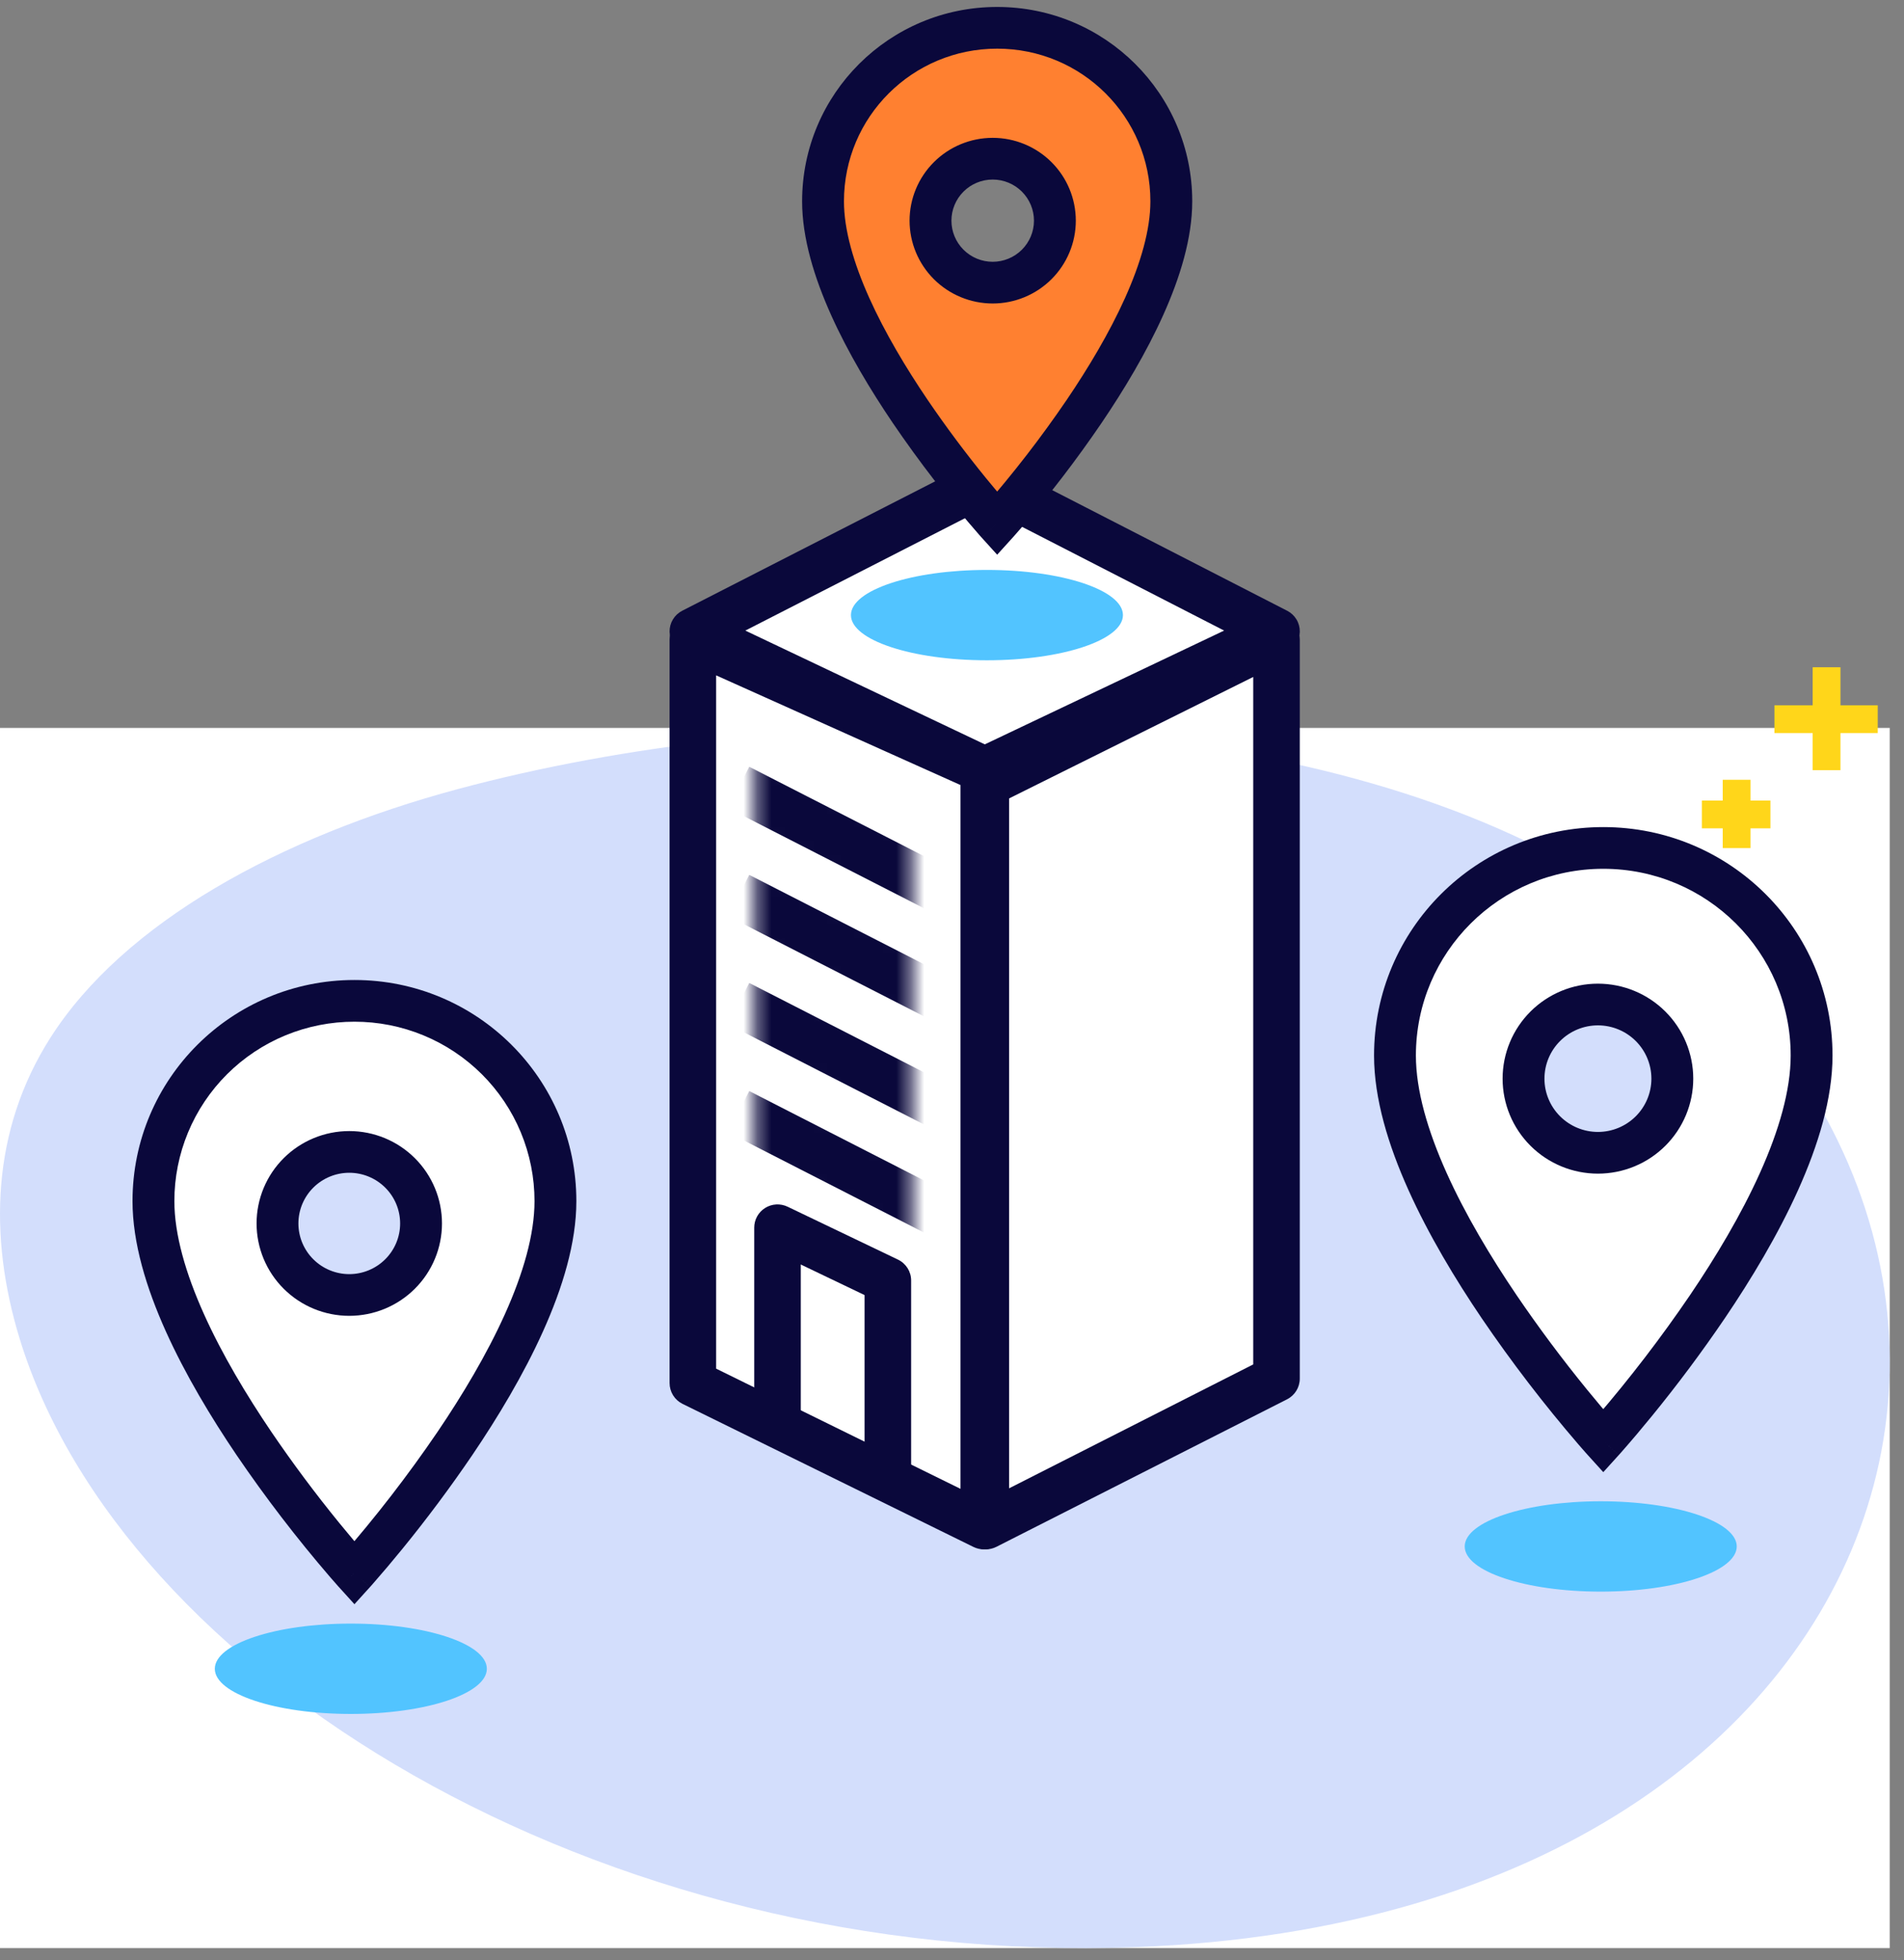 <svg width="137" height="141" viewBox="0 0 137 141" fill="none" xmlns="http://www.w3.org/2000/svg">
<rect x="0" y="0" width="137" height="141" fill="#808080" stroke="none"/>
<path fill-rule="evenodd" clip-rule="evenodd" d="M16.767 70.123L19.664 67.107L16.63 64.232L13.733 67.248L16.767 70.123Z" fill="#52C4FF"/>
<path fill-rule="evenodd" clip-rule="evenodd" d="M11.34 62.74C11.489 62.52 11.853 62.202 11.928 61.826C12.369 59.637 12.825 59.186 15.041 58.649C15.372 58.569 15.779 58.054 15.805 57.713C15.825 57.451 15.324 56.923 15.022 56.897C13.065 56.727 11.964 55.758 11.737 53.795C11.676 53.273 11.301 52.885 10.778 53.031C10.437 53.127 9.959 53.526 9.933 53.823C9.754 55.833 8.685 56.855 6.706 57.101C6.43 57.135 6.001 57.661 6.023 57.93C6.049 58.258 6.462 58.568 6.74 58.855C6.808 58.926 7.003 58.874 7.139 58.886C8.724 59.027 9.801 60.033 10.031 61.618C10.122 62.242 10.312 62.736 11.34 62.741V62.74Z" fill="#FF8030"/>
<path fill-rule="evenodd" clip-rule="evenodd" d="M0 52.366H135.974V140.144H0V52.366Z" fill="white"/>
<path fill-rule="evenodd" clip-rule="evenodd" d="M134.351 108.448C137.054 99.912 136.405 90.66 132.231 82.058C128.488 74.345 121.907 66.933 112.119 61.694C90.361 50.05 56.631 50.404 32.955 56.762C20.122 60.208 8.905 66.379 3.632 74.645C-0.624 81.315 -0.822 88.972 1.403 96.267C8.704 120.205 42.852 141.555 81.789 140.072C111.146 138.953 129.093 125.056 134.351 108.448Z" fill="#D3DEFC"/>
<path fill-rule="evenodd" clip-rule="evenodd" d="M49.853 46.003V99.498L70.786 109.79V55.397L49.853 46.003Z" fill="white"/>
<path fill-rule="evenodd" clip-rule="evenodd" d="M51.529 98.46L69.112 107.106V56.476L51.529 48.585V98.46ZM70.786 111.459C70.533 111.459 70.279 111.401 70.045 111.286L49.113 100.994C48.832 100.856 48.597 100.643 48.432 100.379C48.267 100.114 48.179 99.809 48.179 99.498V46.003C48.179 45.724 48.25 45.45 48.384 45.206C48.517 44.961 48.711 44.754 48.946 44.603C49.181 44.452 49.45 44.362 49.728 44.341C50.007 44.32 50.287 44.369 50.542 44.483L71.474 53.876C72.075 54.146 72.461 54.741 72.461 55.397V109.79C72.461 110.233 72.284 110.657 71.97 110.97C71.656 111.283 71.23 111.459 70.786 111.459Z" fill="#0A083B"/>
<path fill-rule="evenodd" clip-rule="evenodd" d="M91.849 46.003V99.177L70.934 109.79V56.406L91.849 46.003Z" fill="white"/>
<path fill-rule="evenodd" clip-rule="evenodd" d="M72.609 57.438V107.068L90.174 98.155V48.7L72.609 57.437V57.438ZM70.934 111.459C70.49 111.458 70.064 111.282 69.75 110.97C69.436 110.657 69.26 110.232 69.259 109.79V56.406C69.259 55.774 69.618 55.196 70.186 54.913L91.102 44.511C91.357 44.384 91.64 44.324 91.925 44.337C92.21 44.35 92.487 44.435 92.73 44.585C92.972 44.734 93.173 44.943 93.312 45.191C93.451 45.439 93.524 45.719 93.524 46.003V99.177C93.524 99.805 93.17 100.379 92.61 100.664L71.695 111.277C71.459 111.396 71.198 111.459 70.934 111.459Z" fill="#0A083B"/>
<path fill-rule="evenodd" clip-rule="evenodd" d="M56.209 100.565V87L64.15 90.805V104.424" fill="white"/>
<path fill-rule="evenodd" clip-rule="evenodd" d="M65.56 105.737H62.21V93.167L57.619 90.967V101.878H54.27V88.313C54.27 88.031 54.342 87.753 54.478 87.506C54.615 87.259 54.813 87.05 55.053 86.9C55.292 86.75 55.567 86.663 55.849 86.647C56.132 86.631 56.414 86.687 56.67 86.809L64.611 90.614C65.191 90.892 65.56 91.476 65.56 92.118V105.737Z" fill="#0A083B"/>
<mask id="mask0_2382_7822" style="mask-type:alpha" maskUnits="userSpaceOnUse" x="54" y="77" width="12" height="13">
<path fill-rule="evenodd" clip-rule="evenodd" d="M54.338 83.759L65.602 89.769V83.089L54.338 77.382" fill="white"/>
</mask>
<g mask="url(#mask0_2382_7822)">
<path fill-rule="evenodd" clip-rule="evenodd" d="M53.146 79.973L67.948 87.544L53.146 79.974V79.973Z" fill="white"/>
</g>
<mask id="mask1_2382_7822" style="mask-type:alpha" maskUnits="userSpaceOnUse" x="54" y="77" width="12" height="13">
<path fill-rule="evenodd" clip-rule="evenodd" d="M54.338 83.759L65.602 89.769V83.089L54.338 77.382V83.759Z" fill="white"/>
</mask>
<g mask="url(#mask1_2382_7822)">
<path fill-rule="evenodd" clip-rule="evenodd" d="M67.183 89.028L52.381 81.458L53.91 78.488L68.713 86.06L67.183 89.028Z" fill="#0A083B"/>
</g>
<mask id="mask2_2382_7822" style="mask-type:alpha" maskUnits="userSpaceOnUse" x="54" y="69" width="12" height="13">
<path fill-rule="evenodd" clip-rule="evenodd" d="M54.338 75.982L65.602 81.992V75.312L54.338 69.606" fill="white"/>
</mask>
<g mask="url(#mask2_2382_7822)">
<path fill-rule="evenodd" clip-rule="evenodd" d="M53.146 72.196L67.948 79.768L53.146 72.196Z" fill="white"/>
</g>
<mask id="mask3_2382_7822" style="mask-type:alpha" maskUnits="userSpaceOnUse" x="54" y="69" width="12" height="13">
<path fill-rule="evenodd" clip-rule="evenodd" d="M54.338 75.982L65.602 81.992V75.312L54.338 69.606V75.982Z" fill="white"/>
</mask>
<g mask="url(#mask3_2382_7822)">
<path fill-rule="evenodd" clip-rule="evenodd" d="M67.183 81.252L52.381 73.68L53.91 70.712L68.713 78.283L67.183 81.252Z" fill="#0A083B"/>
</g>
<mask id="mask4_2382_7822" style="mask-type:alpha" maskUnits="userSpaceOnUse" x="54" y="61" width="12" height="14">
<path fill-rule="evenodd" clip-rule="evenodd" d="M54.338 68.205L65.602 74.216V67.536L54.338 61.829" fill="white"/>
</mask>
<g mask="url(#mask4_2382_7822)">
<path fill-rule="evenodd" clip-rule="evenodd" d="M53.146 64.42L67.948 71.99L53.146 64.42Z" fill="white"/>
</g>
<mask id="mask5_2382_7822" style="mask-type:alpha" maskUnits="userSpaceOnUse" x="54" y="61" width="12" height="14">
<path fill-rule="evenodd" clip-rule="evenodd" d="M54.338 68.205L65.602 74.216V67.536L54.338 61.829V68.205Z" fill="white"/>
</mask>
<g mask="url(#mask5_2382_7822)">
<path fill-rule="evenodd" clip-rule="evenodd" d="M67.183 73.475L52.381 65.904L53.91 62.936L68.713 70.506L67.183 73.476V73.475Z" fill="#0A083B"/>
</g>
<mask id="mask6_2382_7822" style="mask-type:alpha" maskUnits="userSpaceOnUse" x="54" y="54" width="12" height="13">
<path fill-rule="evenodd" clip-rule="evenodd" d="M54.338 60.43L65.602 66.44V59.76L54.338 54.052" fill="white"/>
</mask>
<g mask="url(#mask6_2382_7822)">
<path fill-rule="evenodd" clip-rule="evenodd" d="M53.146 56.644L67.948 64.214L53.146 56.644Z" fill="white"/>
</g>
<mask id="mask7_2382_7822" style="mask-type:alpha" maskUnits="userSpaceOnUse" x="54" y="54" width="12" height="13">
<path fill-rule="evenodd" clip-rule="evenodd" d="M54.338 60.43L65.602 66.44V59.76L54.338 54.052V60.429V60.43Z" fill="white"/>
</mask>
<g mask="url(#mask7_2382_7822)">
<path fill-rule="evenodd" clip-rule="evenodd" d="M67.183 65.699L52.381 58.128L53.91 55.159L68.713 62.73L67.183 65.699Z" fill="#0A083B"/>
</g>
<path fill-rule="evenodd" clip-rule="evenodd" d="M70.895 34.666H70.876L49.853 45.419L70.86 55.397L91.848 45.419L70.894 34.666H70.895Z" fill="white"/>
<path fill-rule="evenodd" clip-rule="evenodd" d="M53.629 45.364L70.86 53.549L88.08 45.363L70.885 36.537L53.628 45.364H53.629ZM70.86 57.066C70.614 57.066 70.368 57.011 70.14 56.903L49.133 46.926C48.851 46.792 48.612 46.583 48.444 46.321C48.275 46.059 48.184 45.755 48.179 45.444C48.175 45.133 48.257 44.827 48.418 44.561C48.579 44.294 48.812 44.078 49.089 43.936L70.112 33.182C70.353 33.062 70.618 33 70.887 33C71.156 33 71.422 33.062 71.662 33.182L92.616 43.937C92.894 44.079 93.126 44.295 93.287 44.562C93.448 44.829 93.53 45.135 93.525 45.446C93.52 45.757 93.428 46.06 93.26 46.322C93.091 46.583 92.852 46.793 92.57 46.926L71.582 56.903C71.357 57.01 71.11 57.066 70.86 57.066Z" fill="#0A083B"/>
<path d="M135.11 51.737H127.676M124.957 56.096V61.011V56.096ZM127.389 58.59H122.455H127.389ZM131.428 48V55.407V48Z" stroke="#FFD61A" stroke-width="2" stroke-miterlimit="10"/>
<path d="M115.178 114.5C120.583 114.5 124.965 113.045 124.965 111.25C124.965 109.455 120.583 108 115.178 108C109.773 108 105.392 109.455 105.392 111.25C105.392 113.045 109.773 114.5 115.178 114.5Z" fill="#52C4FF"/>
<path d="M25.244 123.3C30.649 123.3 35.03 121.845 35.03 120.05C35.03 118.255 30.649 116.8 25.244 116.8C19.839 116.8 15.457 118.255 15.457 120.05C15.457 121.845 19.839 123.3 25.244 123.3Z" fill="#52C4FF"/>
<path d="M71.014 47.5C76.419 47.5 80.8 46.045 80.8 44.25C80.8 42.455 76.419 41 71.014 41C65.609 41 61.228 42.455 61.228 44.25C61.228 46.045 65.609 47.5 71.014 47.5Z" fill="#52C4FF"/>
<path fill-rule="evenodd" clip-rule="evenodd" d="M25.131 93.16C23.762 93.159 22.448 92.617 21.48 91.652C20.511 90.687 19.967 89.379 19.966 88.014C19.967 86.649 20.511 85.341 21.48 84.376C22.448 83.411 23.762 82.868 25.131 82.868C26.501 82.868 27.815 83.411 28.783 84.376C29.752 85.341 30.296 86.649 30.297 88.014C30.296 89.379 29.752 90.687 28.783 91.652C27.815 92.617 26.501 93.159 25.131 93.16ZM25.503 72C17.508 72 11.041 78.443 11.041 86.408C11.041 97.215 25.503 113.167 25.503 113.167C25.503 113.167 39.966 97.215 39.966 86.408C39.966 78.443 33.498 72 25.503 72Z" fill="white"/>
<path d="M25.503 113.167L24.386 114.172L25.503 115.405L26.62 114.172L25.503 113.167ZM25.131 91.66C24.161 91.659 23.23 91.275 22.544 90.591C21.858 89.908 21.472 88.981 21.472 88.014H18.461C18.461 89.776 19.164 91.467 20.415 92.713C21.666 93.959 23.362 94.659 25.131 94.66V91.66ZM21.472 88.014C21.472 87.047 21.858 86.12 22.544 85.436C23.23 84.753 24.161 84.368 25.131 84.368V81.368C23.362 81.368 21.666 82.069 20.415 83.315C19.164 84.561 18.461 86.251 18.461 88.014H21.472ZM25.131 84.368C26.102 84.368 27.032 84.753 27.719 85.436C28.405 86.12 28.791 87.047 28.791 88.014H31.802C31.802 86.251 31.099 84.561 29.848 83.315C28.597 82.069 26.901 81.368 25.131 81.368V84.368ZM28.791 88.014C28.791 88.981 28.405 89.908 27.719 90.591C27.032 91.275 26.102 91.659 25.131 91.66V94.66C26.901 94.659 28.597 93.959 29.848 92.713C31.099 91.467 31.802 89.776 31.802 88.014H28.791ZM25.503 70.5C16.676 70.5 9.535 77.614 9.535 86.408H12.547C12.545 84.713 12.88 83.033 13.53 81.467C14.181 79.9 15.135 78.477 16.338 77.278C17.542 76.079 18.971 75.128 20.543 74.48C22.116 73.832 23.801 73.499 25.503 73.5V70.5ZM9.535 86.408C9.535 89.413 10.532 92.66 11.926 95.761C13.331 98.882 15.188 101.967 17.024 104.679C19.096 107.723 21.338 110.647 23.741 113.439C23.943 113.673 24.103 113.854 24.213 113.978L24.338 114.12L24.373 114.158L24.383 114.168C24.383 114.169 24.384 114.17 24.385 114.171V114.172L25.503 113.167L26.621 112.161L26.619 112.16L26.613 112.153L26.585 112.121L26.469 111.992C25.768 111.194 25.082 110.384 24.412 109.56C22.687 107.445 21.055 105.257 19.521 103.001C17.741 100.373 15.983 97.445 14.675 94.535C13.358 91.605 12.547 88.806 12.547 86.408H9.535ZM25.503 113.167L26.621 114.172V114.171L26.624 114.168L26.634 114.158L26.667 114.12L26.794 113.978C27.522 113.149 28.234 112.306 28.931 111.451C30.712 109.267 32.398 107.008 33.982 104.679C35.819 101.967 37.676 98.882 39.079 95.761C40.474 92.661 41.471 89.413 41.471 86.408H38.46C38.46 88.806 37.649 91.606 36.332 94.535C35.023 97.445 33.266 100.373 31.486 103.001C29.353 106.134 27.033 109.137 24.537 111.992L24.422 112.121L24.394 112.153L24.388 112.16L24.386 112.161L25.503 113.167ZM41.471 86.408C41.471 77.614 34.331 70.5 25.503 70.5V73.5C27.205 73.499 28.89 73.831 30.463 74.48C32.035 75.128 33.464 76.079 34.668 77.277C35.871 78.476 36.826 79.9 37.476 81.466C38.127 83.033 38.461 84.712 38.46 86.408H41.471Z" fill="#0A083B"/>
<path fill-rule="evenodd" clip-rule="evenodd" d="M71.427 20.333C70.241 20.332 69.103 19.863 68.264 19.026C67.425 18.19 66.953 17.056 66.953 15.874C66.953 14.692 67.425 13.558 68.264 12.722C69.103 11.886 70.241 11.416 71.427 11.416C72.614 11.416 73.752 11.886 74.592 12.722C75.431 13.558 75.903 14.692 75.903 15.874C75.903 17.056 75.431 18.191 74.592 19.027C73.753 19.863 72.615 20.333 71.427 20.333ZM71.75 2C70.104 1.999 68.474 2.321 66.954 2.948C65.433 3.575 64.051 4.494 62.887 5.654C61.724 6.813 60.801 8.19 60.172 9.705C59.542 11.22 59.219 12.843 59.22 14.483C59.22 23.846 71.75 37.667 71.75 37.667C71.75 37.667 84.28 23.846 84.28 14.483C84.281 12.843 83.958 11.219 83.329 9.704C82.7 8.189 81.777 6.813 80.613 5.653C79.449 4.494 78.067 3.574 76.546 2.948C75.025 2.321 73.396 1.999 71.75 2Z" fill="#FF8030"/>
<path d="M71.75 37.667L70.633 38.672L71.75 39.905L72.868 38.672L71.75 37.667ZM71.428 18.833C70.641 18.833 69.886 18.521 69.329 17.966C68.772 17.411 68.459 16.659 68.459 15.874H65.447C65.448 17.454 66.078 18.97 67.199 20.087C68.32 21.204 69.841 21.832 71.427 21.833V18.833H71.428ZM68.459 15.874C68.459 15.09 68.772 14.338 69.329 13.783C69.885 13.228 70.64 12.916 71.427 12.916V9.916C69.842 9.917 68.321 10.544 67.199 11.662C66.078 12.779 65.448 14.294 65.447 15.874H68.459ZM71.427 12.916C72.215 12.916 72.97 13.228 73.527 13.783C74.084 14.337 74.397 15.089 74.398 15.874H77.409C77.408 14.294 76.778 12.778 75.656 11.661C74.535 10.544 73.014 9.916 71.427 9.916V12.916ZM74.398 15.874C74.397 16.659 74.084 17.411 73.527 17.966C72.97 18.521 72.215 18.833 71.427 18.833V21.833C73.014 21.833 74.535 21.205 75.657 20.087C76.778 18.97 77.409 17.454 77.409 15.874H74.398ZM71.75 0.5C63.991 0.5 57.715 6.753 57.715 14.483H60.726C60.726 8.41 65.654 3.5 71.75 3.5V0.5ZM57.715 14.483C57.715 17.128 58.591 19.971 59.804 22.669C61.026 25.387 62.643 28.07 64.237 30.425C66.153 33.24 68.237 35.937 70.48 38.502L70.591 38.626L70.621 38.659L70.629 38.669L70.632 38.671C70.633 38.671 70.633 38.672 71.75 37.667L72.868 36.661H72.867C72.865 36.659 72.863 36.656 72.861 36.654L72.837 36.627C72.197 35.902 71.572 35.164 70.961 34.415C69.47 32.587 68.059 30.696 66.733 28.747C65.195 26.477 63.679 23.949 62.551 21.442C61.416 18.916 60.726 16.52 60.726 14.483H57.715ZM71.75 37.667C72.122 38.003 72.494 38.338 72.868 38.672V38.671L72.871 38.668L72.879 38.659L72.909 38.626C73.085 38.431 73.258 38.233 73.429 38.034C75.516 35.61 77.464 33.069 79.263 30.425C80.859 28.07 82.475 25.387 83.696 22.669C84.91 19.971 85.786 17.128 85.786 14.483H82.775C82.775 16.52 82.084 18.916 80.948 21.443C79.821 23.949 78.305 26.476 76.767 28.747C74.924 31.455 72.919 34.05 70.762 36.517L70.664 36.627L70.64 36.654L70.634 36.66V36.661H70.633L71.75 37.667ZM85.786 14.483C85.786 6.753 79.509 0.5 71.75 0.5V3.5C77.845 3.5 82.775 8.41 82.775 14.483H85.786Z" fill="#0A083B"/>
<path fill-rule="evenodd" clip-rule="evenodd" d="M114.976 82.93C113.557 82.93 112.196 82.367 111.192 81.367C110.188 80.367 109.624 79.011 109.624 77.597C109.624 76.183 110.188 74.827 111.192 73.827C112.196 72.827 113.557 72.264 114.976 72.264C116.396 72.264 117.757 72.826 118.761 73.826C119.765 74.826 120.33 76.183 120.33 77.597C120.33 79.011 119.766 80.368 118.762 81.368C117.758 82.368 116.396 82.93 114.976 82.931V82.93ZM115.362 61C107.075 61 100.373 67.677 100.373 75.933C100.373 87.133 115.362 103.667 115.362 103.667C115.362 103.667 130.352 87.133 130.352 75.933C130.352 67.677 123.649 61 115.362 61Z" fill="white"/>
<path d="M115.362 103.667L114.245 104.672L115.362 105.905L116.479 104.672L115.362 103.667ZM114.976 81.431C113.956 81.43 112.978 81.026 112.256 80.307C111.535 79.588 111.129 78.614 111.129 77.597H108.118C108.118 79.409 108.841 81.147 110.127 82.429C111.413 83.71 113.157 84.43 114.976 84.431V81.431ZM111.129 77.597C111.13 76.581 111.535 75.606 112.257 74.887C112.978 74.168 113.956 73.764 114.976 73.764V70.764C113.158 70.764 111.413 71.485 110.127 72.766C108.841 74.047 108.118 75.785 108.118 77.597H111.129ZM114.976 73.764C115.997 73.764 116.975 74.168 117.697 74.887C118.418 75.606 118.824 76.581 118.825 77.597H121.836C121.835 75.785 121.112 74.047 119.826 72.766C118.54 71.484 116.795 70.764 114.976 70.764V73.764ZM118.825 77.597C118.824 78.614 118.419 79.589 117.697 80.308C116.975 81.026 115.997 81.43 114.976 81.431V84.431C116.796 84.431 118.54 83.711 119.827 82.429C121.113 81.147 121.836 79.409 121.836 77.597H118.825ZM115.362 59.5C106.244 59.5 98.868 66.849 98.868 75.933H101.879C101.879 68.506 107.907 62.5 115.362 62.5V59.5ZM98.868 75.933C98.868 79.037 99.897 82.394 101.341 85.605C102.794 88.835 104.717 92.03 106.619 94.839C108.765 97.992 111.088 101.022 113.577 103.913C113.787 104.155 113.952 104.343 114.065 104.471L114.197 104.618L114.232 104.657L114.241 104.668L114.244 104.671L114.245 104.672L115.362 103.667L116.48 102.661H116.479L116.478 102.66L116.471 102.652C116.461 102.641 116.452 102.631 116.442 102.62L116.322 102.485C115.595 101.658 114.884 100.817 114.189 99.963C112.4 97.77 110.707 95.5 109.116 93.161C107.271 90.436 105.447 87.398 104.089 84.378C102.723 81.339 101.879 78.43 101.879 75.933H98.868ZM115.362 103.667L116.48 104.672L116.481 104.671L116.484 104.668L116.493 104.657L116.528 104.618L116.659 104.471C117.414 103.613 118.152 102.74 118.873 101.854C120.718 99.593 122.464 97.252 124.104 94.839C126.006 92.03 127.931 88.835 129.383 85.605C130.827 82.394 131.857 79.037 131.857 75.933H128.846C128.846 78.43 128.002 81.339 126.635 84.378C125.278 87.398 123.454 90.436 121.609 93.161C119.53 96.217 117.279 99.153 114.866 101.955C114.665 102.187 114.508 102.366 114.402 102.485L114.283 102.62L114.253 102.652L114.247 102.66L114.245 102.661L115.362 103.667ZM131.857 75.933C131.857 66.849 124.481 59.5 115.362 59.5V62.5C122.818 62.5 128.846 68.506 128.846 75.933H131.857Z" fill="#0A083B"/>
<path fill-rule="evenodd" clip-rule="evenodd" d="M91.965 24.732L105.097 12L91.965 24.732Z" fill="#52C4FF"/>
</svg>
